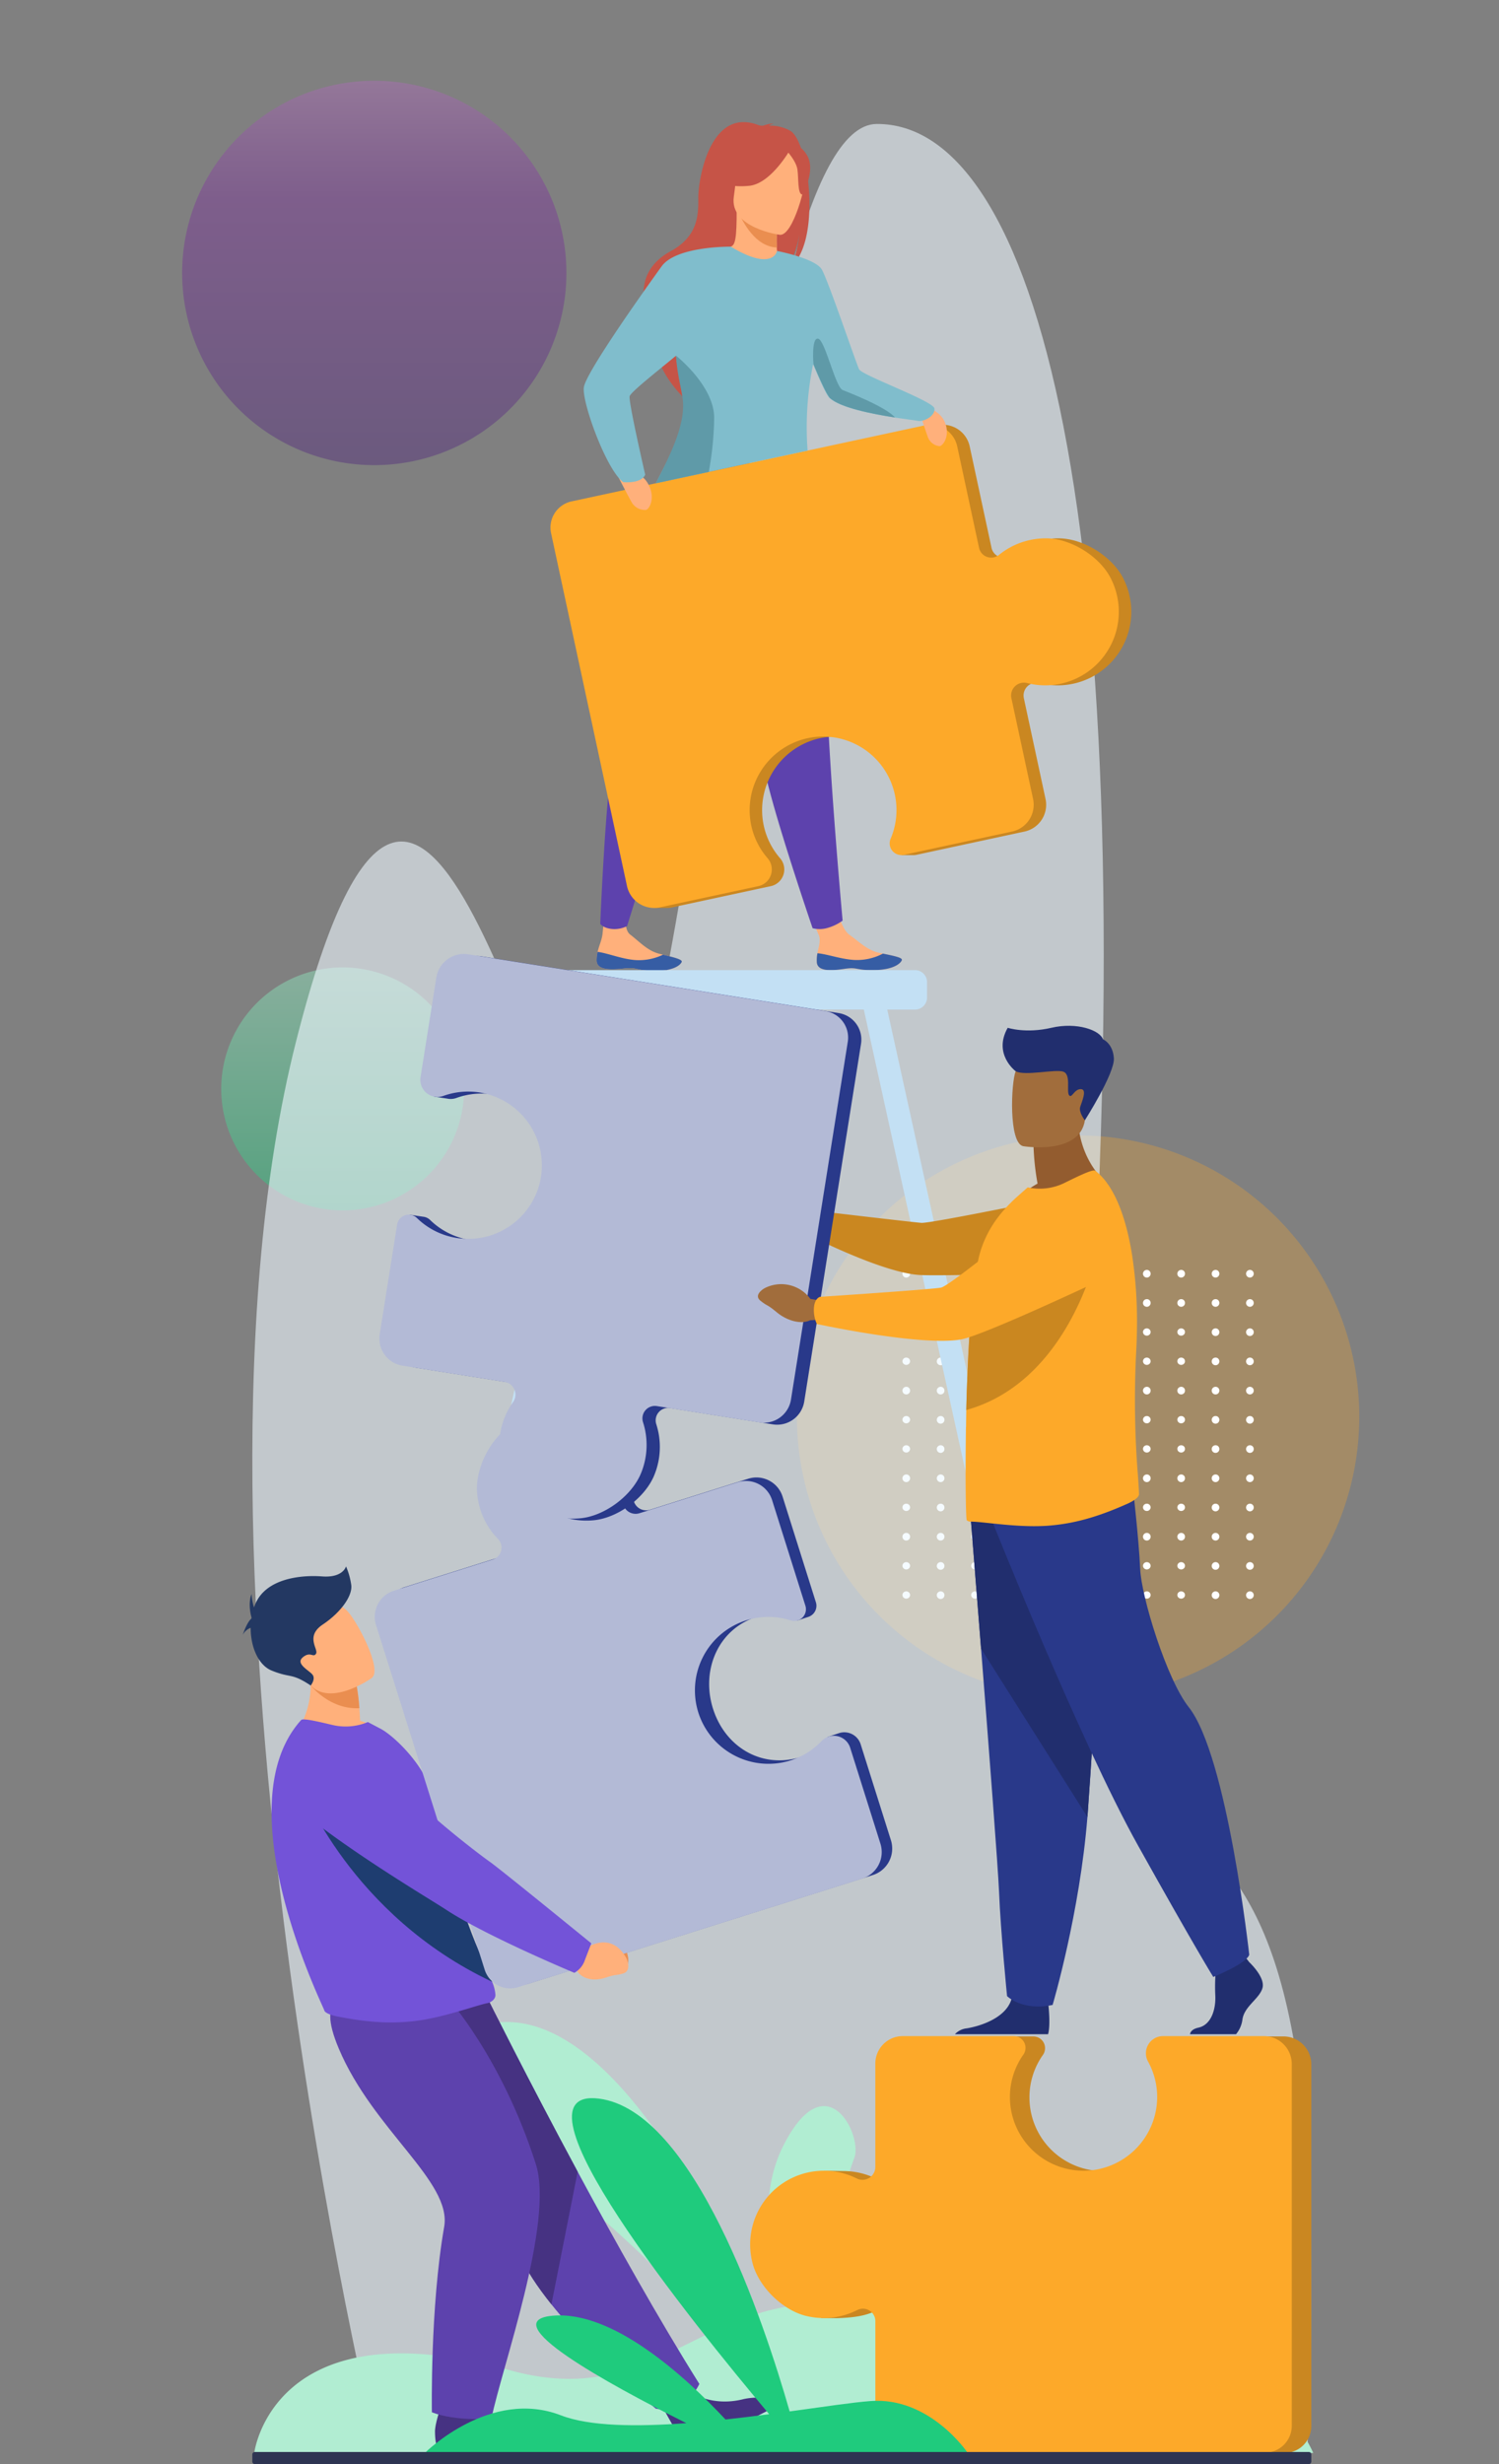 <svg xmlns="http://www.w3.org/2000/svg" xmlns:xlink="http://www.w3.org/1999/xlink" width="478.924" height="787" viewBox="0 0 478.924 787">
  <rect x="0" y="0" width="478.924" height="787" fill="#808080" stroke="none"/>
  <defs>
    <linearGradient id="linear-gradient" x1="0.5" x2="0.5" y2="1" gradientUnits="objectBoundingBox">
      <stop offset="0" stop-color="#ba68c8"/>
      <stop offset="0.19" stop-color="#9139af"/>
      <stop offset="0.31" stop-color="#7b1fa2"/>
      <stop offset="1" stop-color="#45147b"/>
    </linearGradient>
    <linearGradient id="linear-gradient-2" x1="0.5" x2="0.5" y2="1" gradientUnits="objectBoundingBox">
      <stop offset="0" stop-color="#93eac2"/>
      <stop offset="1" stop-color="#20cb7d"/>
    </linearGradient>
  </defs>
  <g id="_6" data-name="6" transform="translate(-1000 -899)">
    <g id="Group_148510" data-name="Group 148510" transform="translate(5.878 220.296)">
      <g id="Group_79815" data-name="Group 79815" transform="translate(994.122 678.704)">
        <g id="Group_79776" data-name="Group 79776" transform="translate(0 0)">
          <g id="Group_79644" data-name="Group 79644" transform="translate(0 0)">
            <path id="Path_145968" data-name="Path 145968" d="M89.838,0A89.838,89.838,0,1,1,0,89.838,89.838,89.838,0,0,1,89.838,0Z" transform="translate(254.603 362.642)" fill="#fda929" opacity="0.28" style="mix-blend-mode: multiply;isolation: isolate"/>
            <path id="Path_145969" data-name="Path 145969" d="M61.387,0A61.387,61.387,0,1,1,0,61.387,61.387,61.387,0,0,1,61.387,0Z" transform="translate(58.193 25.786)" opacity="0.35" fill="url(#linear-gradient)" style="mix-blend-mode: multiply;isolation: isolate"/>
            <rect id="Rectangle_34812" data-name="Rectangle 34812" width="478.924" height="331.038" fill="none"/>
            <path id="Path_145971" data-name="Path 145971" d="M38.8,0A38.8,38.8,0,1,1,0,38.8,38.8,38.8,0,0,1,38.8,0Z" transform="translate(70.68 308.984)" opacity="0.444" fill="url(#linear-gradient-2)" style="mix-blend-mode: multiply;isolation: isolate"/>
            <g id="Group_78276" data-name="Group 78276" transform="translate(288.327 405.595)">
              <g id="Group_53306" data-name="Group 53306" transform="translate(0)">
                <path id="Path_99200" data-name="Path 99200" d="M416.654,51.39a1.221,1.221,0,1,1-1.221-1.166A1.194,1.194,0,0,1,416.654,51.39Z" transform="translate(-414.214 -50.224)" fill="#fff"/>
                <path id="Path_99201" data-name="Path 99201" d="M425.1,51.39a1.221,1.221,0,1,1-1.219-1.166A1.194,1.194,0,0,1,425.1,51.39Z" transform="translate(-411.681 -50.224)" fill="#fff"/>
                <path id="Path_99202" data-name="Path 99202" d="M433.546,51.39a1.221,1.221,0,1,1-1.219-1.166A1.194,1.194,0,0,1,433.546,51.39Z" transform="translate(-409.148 -50.224)" fill="#fff"/>
                <path id="Path_99203" data-name="Path 99203" d="M441.993,51.39a1.221,1.221,0,1,1-1.22-1.166A1.194,1.194,0,0,1,441.993,51.39Z" transform="translate(-406.616 -50.224)" fill="#fff"/>
                <path id="Path_99204" data-name="Path 99204" d="M450.439,51.39a1.221,1.221,0,1,1-1.219-1.166A1.194,1.194,0,0,1,450.439,51.39Z" transform="translate(-404.083 -50.224)" fill="#fff"/>
                <path id="Path_99205" data-name="Path 99205" d="M458.885,51.39a1.221,1.221,0,1,1-1.219-1.166A1.194,1.194,0,0,1,458.885,51.39Z" transform="translate(-401.55 -50.224)" fill="#fff"/>
                <path id="Path_99206" data-name="Path 99206" d="M467.332,51.39a1.221,1.221,0,1,1-1.221-1.166A1.195,1.195,0,0,1,467.332,51.39Z" transform="translate(-399.017 -50.224)" fill="#fff"/>
                <path id="Path_99207" data-name="Path 99207" d="M475.778,51.39a1.221,1.221,0,1,1-1.219-1.166A1.194,1.194,0,0,1,475.778,51.39Z" transform="translate(-396.485 -50.224)" fill="#fff"/>
                <path id="Path_99208" data-name="Path 99208" d="M484.224,51.39A1.221,1.221,0,1,1,483,50.224,1.194,1.194,0,0,1,484.224,51.39Z" transform="translate(-393.952 -50.224)" fill="#fff"/>
                <path id="Path_99209" data-name="Path 99209" d="M492.671,51.39a1.221,1.221,0,1,1-1.22-1.166A1.195,1.195,0,0,1,492.671,51.39Z" transform="translate(-391.419 -50.224)" fill="#fff"/>
                <path id="Path_99210" data-name="Path 99210" d="M501.117,51.39a1.221,1.221,0,1,1-1.221-1.166A1.194,1.194,0,0,1,501.117,51.39Z" transform="translate(-388.887 -50.224)" fill="#fff"/>
              </g>
              <g id="Group_53307" data-name="Group 53307" transform="translate(0 9.333)">
                <path id="Path_99211" data-name="Path 99211" d="M416.654,58.9a1.221,1.221,0,1,1-1.221-1.166A1.194,1.194,0,0,1,416.654,58.9Z" transform="translate(-414.214 -57.732)" fill="#fff"/>
                <path id="Path_99212" data-name="Path 99212" d="M425.1,58.9a1.221,1.221,0,1,1-1.219-1.166A1.194,1.194,0,0,1,425.1,58.9Z" transform="translate(-411.681 -57.732)" fill="#fff"/>
                <path id="Path_99213" data-name="Path 99213" d="M433.546,58.9a1.221,1.221,0,1,1-1.219-1.166A1.194,1.194,0,0,1,433.546,58.9Z" transform="translate(-409.148 -57.732)" fill="#fff"/>
                <path id="Path_99214" data-name="Path 99214" d="M441.993,58.9a1.221,1.221,0,1,1-1.22-1.166A1.194,1.194,0,0,1,441.993,58.9Z" transform="translate(-406.616 -57.732)" fill="#fff"/>
                <path id="Path_99215" data-name="Path 99215" d="M450.439,58.9a1.221,1.221,0,1,1-1.219-1.166A1.194,1.194,0,0,1,450.439,58.9Z" transform="translate(-404.083 -57.732)" fill="#fff"/>
                <path id="Path_99216" data-name="Path 99216" d="M458.885,58.9a1.221,1.221,0,1,1-1.219-1.166A1.194,1.194,0,0,1,458.885,58.9Z" transform="translate(-401.55 -57.732)" fill="#fff"/>
                <path id="Path_99217" data-name="Path 99217" d="M467.332,58.9a1.221,1.221,0,1,1-1.221-1.166A1.195,1.195,0,0,1,467.332,58.9Z" transform="translate(-399.017 -57.732)" fill="#fff"/>
                <path id="Path_99218" data-name="Path 99218" d="M475.778,58.9a1.221,1.221,0,1,1-1.219-1.166A1.194,1.194,0,0,1,475.778,58.9Z" transform="translate(-396.485 -57.732)" fill="#fff"/>
                <path id="Path_99219" data-name="Path 99219" d="M484.224,58.9A1.221,1.221,0,1,1,483,57.732,1.194,1.194,0,0,1,484.224,58.9Z" transform="translate(-393.952 -57.732)" fill="#fff"/>
                <path id="Path_99220" data-name="Path 99220" d="M492.671,58.9a1.221,1.221,0,1,1-1.22-1.166A1.195,1.195,0,0,1,492.671,58.9Z" transform="translate(-391.419 -57.732)" fill="#fff"/>
                <path id="Path_99221" data-name="Path 99221" d="M501.117,58.9a1.221,1.221,0,1,1-1.221-1.166A1.194,1.194,0,0,1,501.117,58.9Z" transform="translate(-388.887 -57.732)" fill="#fff"/>
              </g>
              <g id="Group_53308" data-name="Group 53308" transform="translate(0 18.666)">
                <ellipse id="Ellipse_3955" data-name="Ellipse 3955" cx="1.22" cy="1.167" rx="1.22" ry="1.167" fill="#fff"/>
                <path id="Path_99222" data-name="Path 99222" d="M425.1,66.406a1.221,1.221,0,1,1-1.219-1.166A1.195,1.195,0,0,1,425.1,66.406Z" transform="translate(-411.681 -65.239)" fill="#fff"/>
                <ellipse id="Ellipse_3956" data-name="Ellipse 3956" cx="1.22" cy="1.167" rx="1.22" ry="1.167" transform="translate(21.958)" fill="#fff"/>
                <path id="Path_99223" data-name="Path 99223" d="M441.993,66.406a1.221,1.221,0,1,1-1.22-1.166A1.195,1.195,0,0,1,441.993,66.406Z" transform="translate(-406.615 -65.239)" fill="#fff"/>
                <path id="Path_99224" data-name="Path 99224" d="M450.439,66.406a1.221,1.221,0,1,1-1.219-1.166A1.195,1.195,0,0,1,450.439,66.406Z" transform="translate(-404.083 -65.239)" fill="#fff"/>
                <ellipse id="Ellipse_3957" data-name="Ellipse 3957" cx="1.22" cy="1.167" rx="1.22" ry="1.167" transform="translate(54.895)" fill="#fff"/>
                <path id="Path_99225" data-name="Path 99225" d="M467.332,66.406a1.221,1.221,0,1,1-1.221-1.166A1.2,1.2,0,0,1,467.332,66.406Z" transform="translate(-399.017 -65.239)" fill="#fff"/>
                <ellipse id="Ellipse_3958" data-name="Ellipse 3958" cx="1.22" cy="1.167" rx="1.22" ry="1.167" transform="translate(76.853)" fill="#fff"/>
                <ellipse id="Ellipse_3959" data-name="Ellipse 3959" cx="1.22" cy="1.167" rx="1.22" ry="1.167" transform="translate(87.833)" fill="#fff"/>
                <path id="Path_99226" data-name="Path 99226" d="M492.671,66.406a1.221,1.221,0,1,1-1.22-1.166A1.2,1.2,0,0,1,492.671,66.406Z" transform="translate(-391.419 -65.239)" fill="#fff"/>
                <path id="Path_99227" data-name="Path 99227" d="M501.117,66.406A1.221,1.221,0,1,1,499.9,65.24,1.195,1.195,0,0,1,501.117,66.406Z" transform="translate(-388.886 -65.239)" fill="#fff"/>
              </g>
              <g id="Group_53309" data-name="Group 53309" transform="translate(0 27.998)">
                <ellipse id="Ellipse_3960" data-name="Ellipse 3960" cx="1.22" cy="1.167" rx="1.22" ry="1.167" transform="translate(0 0)" fill="#fff"/>
                <path id="Path_99228" data-name="Path 99228" d="M425.1,73.914a1.221,1.221,0,1,1-1.219-1.167A1.194,1.194,0,0,1,425.1,73.914Z" transform="translate(-411.681 -72.747)" fill="#fff"/>
                <ellipse id="Ellipse_3961" data-name="Ellipse 3961" cx="1.22" cy="1.167" rx="1.22" ry="1.167" transform="translate(21.958 0)" fill="#fff"/>
                <path id="Path_99229" data-name="Path 99229" d="M441.993,73.914a1.221,1.221,0,1,1-1.22-1.167A1.194,1.194,0,0,1,441.993,73.914Z" transform="translate(-406.615 -72.747)" fill="#fff"/>
                <path id="Path_99230" data-name="Path 99230" d="M450.439,73.914a1.221,1.221,0,1,1-1.219-1.167A1.194,1.194,0,0,1,450.439,73.914Z" transform="translate(-404.083 -72.747)" fill="#fff"/>
                <ellipse id="Ellipse_3962" data-name="Ellipse 3962" cx="1.22" cy="1.167" rx="1.22" ry="1.167" transform="translate(54.895 0)" fill="#fff"/>
                <path id="Path_99231" data-name="Path 99231" d="M467.332,73.914a1.221,1.221,0,1,1-1.221-1.167A1.195,1.195,0,0,1,467.332,73.914Z" transform="translate(-399.017 -72.747)" fill="#fff"/>
                <ellipse id="Ellipse_3963" data-name="Ellipse 3963" cx="1.22" cy="1.167" rx="1.22" ry="1.167" transform="translate(76.853 0)" fill="#fff"/>
                <ellipse id="Ellipse_3964" data-name="Ellipse 3964" cx="1.22" cy="1.167" rx="1.22" ry="1.167" transform="translate(87.833 0)" fill="#fff"/>
                <path id="Path_99232" data-name="Path 99232" d="M492.671,73.914a1.221,1.221,0,1,1-1.22-1.167A1.195,1.195,0,0,1,492.671,73.914Z" transform="translate(-391.419 -72.747)" fill="#fff"/>
                <path id="Path_99233" data-name="Path 99233" d="M501.117,73.914a1.221,1.221,0,1,1-1.221-1.167A1.194,1.194,0,0,1,501.117,73.914Z" transform="translate(-388.886 -72.747)" fill="#fff"/>
              </g>
              <g id="Group_53310" data-name="Group 53310" transform="translate(0 37.331)">
                <path id="Path_99234" data-name="Path 99234" d="M416.654,81.422a1.221,1.221,0,1,1-1.221-1.167A1.194,1.194,0,0,1,416.654,81.422Z" transform="translate(-414.214 -80.255)" fill="#fff"/>
                <path id="Path_99235" data-name="Path 99235" d="M425.1,81.422a1.221,1.221,0,1,1-1.219-1.167A1.194,1.194,0,0,1,425.1,81.422Z" transform="translate(-411.681 -80.255)" fill="#fff"/>
                <path id="Path_99236" data-name="Path 99236" d="M433.546,81.422a1.221,1.221,0,1,1-1.219-1.167A1.194,1.194,0,0,1,433.546,81.422Z" transform="translate(-409.148 -80.255)" fill="#fff"/>
                <path id="Path_99237" data-name="Path 99237" d="M441.993,81.422a1.221,1.221,0,1,1-1.22-1.167A1.194,1.194,0,0,1,441.993,81.422Z" transform="translate(-406.616 -80.255)" fill="#fff"/>
                <path id="Path_99238" data-name="Path 99238" d="M450.439,81.422a1.221,1.221,0,1,1-1.219-1.167A1.194,1.194,0,0,1,450.439,81.422Z" transform="translate(-404.083 -80.255)" fill="#fff"/>
                <path id="Path_99239" data-name="Path 99239" d="M458.885,81.422a1.221,1.221,0,1,1-1.219-1.167A1.194,1.194,0,0,1,458.885,81.422Z" transform="translate(-401.55 -80.255)" fill="#fff"/>
                <path id="Path_99240" data-name="Path 99240" d="M467.332,81.422a1.221,1.221,0,1,1-1.221-1.167A1.195,1.195,0,0,1,467.332,81.422Z" transform="translate(-399.017 -80.255)" fill="#fff"/>
                <path id="Path_99241" data-name="Path 99241" d="M475.778,81.422a1.221,1.221,0,1,1-1.219-1.167A1.194,1.194,0,0,1,475.778,81.422Z" transform="translate(-396.485 -80.255)" fill="#fff"/>
                <path id="Path_99242" data-name="Path 99242" d="M484.224,81.422A1.221,1.221,0,1,1,483,80.255,1.194,1.194,0,0,1,484.224,81.422Z" transform="translate(-393.952 -80.255)" fill="#fff"/>
                <path id="Path_99243" data-name="Path 99243" d="M492.671,81.422a1.221,1.221,0,1,1-1.22-1.167A1.195,1.195,0,0,1,492.671,81.422Z" transform="translate(-391.419 -80.255)" fill="#fff"/>
                <path id="Path_99244" data-name="Path 99244" d="M501.117,81.422a1.221,1.221,0,1,1-1.221-1.167A1.194,1.194,0,0,1,501.117,81.422Z" transform="translate(-388.887 -80.255)" fill="#fff"/>
              </g>
              <g id="Group_53311" data-name="Group 53311" transform="translate(0 46.664)">
                <ellipse id="Ellipse_3965" data-name="Ellipse 3965" cx="1.22" cy="1.167" rx="1.22" ry="1.167" transform="translate(0 0)" fill="#fff"/>
                <path id="Path_99245" data-name="Path 99245" d="M425.1,88.93a1.221,1.221,0,1,1-1.219-1.167A1.194,1.194,0,0,1,425.1,88.93Z" transform="translate(-411.681 -87.763)" fill="#fff"/>
                <ellipse id="Ellipse_3966" data-name="Ellipse 3966" cx="1.22" cy="1.167" rx="1.22" ry="1.167" transform="translate(21.958 0)" fill="#fff"/>
                <path id="Path_99246" data-name="Path 99246" d="M441.993,88.93a1.221,1.221,0,1,1-1.22-1.167A1.194,1.194,0,0,1,441.993,88.93Z" transform="translate(-406.615 -87.763)" fill="#fff"/>
                <path id="Path_99247" data-name="Path 99247" d="M450.439,88.93a1.221,1.221,0,1,1-1.219-1.167A1.194,1.194,0,0,1,450.439,88.93Z" transform="translate(-404.083 -87.763)" fill="#fff"/>
                <ellipse id="Ellipse_3967" data-name="Ellipse 3967" cx="1.22" cy="1.167" rx="1.22" ry="1.167" transform="translate(54.895 0)" fill="#fff"/>
                <path id="Path_99248" data-name="Path 99248" d="M467.332,88.93a1.221,1.221,0,1,1-1.221-1.167A1.195,1.195,0,0,1,467.332,88.93Z" transform="translate(-399.017 -87.763)" fill="#fff"/>
                <ellipse id="Ellipse_3968" data-name="Ellipse 3968" cx="1.22" cy="1.167" rx="1.22" ry="1.167" transform="translate(76.853 0)" fill="#fff"/>
                <ellipse id="Ellipse_3969" data-name="Ellipse 3969" cx="1.22" cy="1.167" rx="1.22" ry="1.167" transform="translate(87.833 0)" fill="#fff"/>
                <path id="Path_99249" data-name="Path 99249" d="M492.671,88.93a1.221,1.221,0,1,1-1.22-1.167A1.195,1.195,0,0,1,492.671,88.93Z" transform="translate(-391.419 -87.763)" fill="#fff"/>
                <path id="Path_99250" data-name="Path 99250" d="M501.117,88.93a1.221,1.221,0,1,1-1.221-1.167A1.194,1.194,0,0,1,501.117,88.93Z" transform="translate(-388.886 -87.763)" fill="#fff"/>
              </g>
              <g id="Group_53312" data-name="Group 53312" transform="translate(0 55.997)">
                <ellipse id="Ellipse_3970" data-name="Ellipse 3970" cx="1.22" cy="1.167" rx="1.22" ry="1.167" fill="#fff"/>
                <path id="Path_99251" data-name="Path 99251" d="M425.1,96.437a1.221,1.221,0,1,1-1.219-1.166A1.194,1.194,0,0,1,425.1,96.437Z" transform="translate(-411.681 -95.271)" fill="#fff"/>
                <ellipse id="Ellipse_3971" data-name="Ellipse 3971" cx="1.22" cy="1.167" rx="1.22" ry="1.167" transform="translate(21.958)" fill="#fff"/>
                <path id="Path_99252" data-name="Path 99252" d="M441.993,96.437a1.221,1.221,0,1,1-1.22-1.166A1.194,1.194,0,0,1,441.993,96.437Z" transform="translate(-406.615 -95.271)" fill="#fff"/>
                <path id="Path_99253" data-name="Path 99253" d="M450.439,96.437a1.221,1.221,0,1,1-1.219-1.166A1.194,1.194,0,0,1,450.439,96.437Z" transform="translate(-404.083 -95.271)" fill="#fff"/>
                <ellipse id="Ellipse_3972" data-name="Ellipse 3972" cx="1.22" cy="1.167" rx="1.22" ry="1.167" transform="translate(54.895)" fill="#fff"/>
                <path id="Path_99254" data-name="Path 99254" d="M467.332,96.437a1.221,1.221,0,1,1-1.221-1.166A1.195,1.195,0,0,1,467.332,96.437Z" transform="translate(-399.017 -95.271)" fill="#fff"/>
                <ellipse id="Ellipse_3973" data-name="Ellipse 3973" cx="1.22" cy="1.167" rx="1.22" ry="1.167" transform="translate(76.853)" fill="#fff"/>
                <ellipse id="Ellipse_3974" data-name="Ellipse 3974" cx="1.22" cy="1.167" rx="1.22" ry="1.167" transform="translate(87.833)" fill="#fff"/>
                <path id="Path_99255" data-name="Path 99255" d="M492.671,96.437a1.221,1.221,0,1,1-1.22-1.166A1.195,1.195,0,0,1,492.671,96.437Z" transform="translate(-391.419 -95.271)" fill="#fff"/>
                <path id="Path_99256" data-name="Path 99256" d="M501.117,96.437a1.221,1.221,0,1,1-1.221-1.166A1.194,1.194,0,0,1,501.117,96.437Z" transform="translate(-388.886 -95.271)" fill="#fff"/>
              </g>
              <g id="Group_53313" data-name="Group 53313" transform="translate(0 65.33)">
                <path id="Path_99257" data-name="Path 99257" d="M416.654,103.945a1.221,1.221,0,1,1-1.221-1.166A1.194,1.194,0,0,1,416.654,103.945Z" transform="translate(-414.214 -102.779)" fill="#fff"/>
                <path id="Path_99258" data-name="Path 99258" d="M425.1,103.945a1.221,1.221,0,1,1-1.219-1.166A1.194,1.194,0,0,1,425.1,103.945Z" transform="translate(-411.681 -102.779)" fill="#fff"/>
                <path id="Path_99259" data-name="Path 99259" d="M433.546,103.945a1.221,1.221,0,1,1-1.219-1.166A1.194,1.194,0,0,1,433.546,103.945Z" transform="translate(-409.148 -102.779)" fill="#fff"/>
                <path id="Path_99260" data-name="Path 99260" d="M441.993,103.945a1.221,1.221,0,1,1-1.22-1.166A1.194,1.194,0,0,1,441.993,103.945Z" transform="translate(-406.616 -102.779)" fill="#fff"/>
                <path id="Path_99261" data-name="Path 99261" d="M450.439,103.945a1.221,1.221,0,1,1-1.219-1.166A1.194,1.194,0,0,1,450.439,103.945Z" transform="translate(-404.083 -102.779)" fill="#fff"/>
                <path id="Path_99262" data-name="Path 99262" d="M458.885,103.945a1.221,1.221,0,1,1-1.219-1.166A1.194,1.194,0,0,1,458.885,103.945Z" transform="translate(-401.55 -102.779)" fill="#fff"/>
                <path id="Path_99263" data-name="Path 99263" d="M467.332,103.945a1.221,1.221,0,1,1-1.221-1.166A1.195,1.195,0,0,1,467.332,103.945Z" transform="translate(-399.017 -102.779)" fill="#fff"/>
                <path id="Path_99264" data-name="Path 99264" d="M475.778,103.945a1.221,1.221,0,1,1-1.219-1.166A1.194,1.194,0,0,1,475.778,103.945Z" transform="translate(-396.485 -102.779)" fill="#fff"/>
                <path id="Path_99265" data-name="Path 99265" d="M484.224,103.945A1.221,1.221,0,1,1,483,102.779,1.194,1.194,0,0,1,484.224,103.945Z" transform="translate(-393.952 -102.779)" fill="#fff"/>
                <path id="Path_99266" data-name="Path 99266" d="M492.671,103.945a1.221,1.221,0,1,1-1.22-1.166A1.195,1.195,0,0,1,492.671,103.945Z" transform="translate(-391.419 -102.779)" fill="#fff"/>
                <path id="Path_99267" data-name="Path 99267" d="M501.117,103.945a1.221,1.221,0,1,1-1.221-1.166A1.194,1.194,0,0,1,501.117,103.945Z" transform="translate(-388.887 -102.779)" fill="#fff"/>
              </g>
              <g id="Group_53314" data-name="Group 53314" transform="translate(0 74.663)">
                <ellipse id="Ellipse_3975" data-name="Ellipse 3975" cx="1.22" cy="1.167" rx="1.22" ry="1.167" fill="#fff"/>
                <path id="Path_99268" data-name="Path 99268" d="M425.1,111.453a1.221,1.221,0,1,1-1.219-1.166A1.195,1.195,0,0,1,425.1,111.453Z" transform="translate(-411.681 -110.286)" fill="#fff"/>
                <ellipse id="Ellipse_3976" data-name="Ellipse 3976" cx="1.22" cy="1.167" rx="1.22" ry="1.167" transform="translate(21.958)" fill="#fff"/>
                <path id="Path_99269" data-name="Path 99269" d="M441.993,111.453a1.221,1.221,0,1,1-1.22-1.166A1.195,1.195,0,0,1,441.993,111.453Z" transform="translate(-406.615 -110.286)" fill="#fff"/>
                <path id="Path_99270" data-name="Path 99270" d="M450.439,111.453a1.221,1.221,0,1,1-1.219-1.166A1.195,1.195,0,0,1,450.439,111.453Z" transform="translate(-404.083 -110.286)" fill="#fff"/>
                <ellipse id="Ellipse_3977" data-name="Ellipse 3977" cx="1.22" cy="1.167" rx="1.22" ry="1.167" transform="translate(54.895)" fill="#fff"/>
                <path id="Path_99271" data-name="Path 99271" d="M467.332,111.453a1.221,1.221,0,1,1-1.221-1.166A1.2,1.2,0,0,1,467.332,111.453Z" transform="translate(-399.017 -110.286)" fill="#fff"/>
                <ellipse id="Ellipse_3978" data-name="Ellipse 3978" cx="1.22" cy="1.167" rx="1.22" ry="1.167" transform="translate(76.853)" fill="#fff"/>
                <ellipse id="Ellipse_3979" data-name="Ellipse 3979" cx="1.22" cy="1.167" rx="1.22" ry="1.167" transform="translate(87.833)" fill="#fff"/>
                <path id="Path_99272" data-name="Path 99272" d="M492.671,111.453a1.221,1.221,0,1,1-1.22-1.166A1.2,1.2,0,0,1,492.671,111.453Z" transform="translate(-391.419 -110.286)" fill="#fff"/>
                <path id="Path_99273" data-name="Path 99273" d="M501.117,111.453a1.221,1.221,0,1,1-1.221-1.166A1.195,1.195,0,0,1,501.117,111.453Z" transform="translate(-388.886 -110.286)" fill="#fff"/>
              </g>
              <g id="Group_53315" data-name="Group 53315" transform="translate(0 83.995)">
                <path id="Path_99274" data-name="Path 99274" d="M416.654,118.961a1.221,1.221,0,1,1-1.221-1.167A1.2,1.2,0,0,1,416.654,118.961Z" transform="translate(-414.214 -117.794)" fill="#fff"/>
                <path id="Path_99275" data-name="Path 99275" d="M425.1,118.961a1.221,1.221,0,1,1-1.219-1.167A1.195,1.195,0,0,1,425.1,118.961Z" transform="translate(-411.681 -117.794)" fill="#fff"/>
                <path id="Path_99276" data-name="Path 99276" d="M433.546,118.961a1.221,1.221,0,1,1-1.219-1.167A1.195,1.195,0,0,1,433.546,118.961Z" transform="translate(-409.148 -117.794)" fill="#fff"/>
                <path id="Path_99277" data-name="Path 99277" d="M441.993,118.961a1.221,1.221,0,1,1-1.22-1.167A1.195,1.195,0,0,1,441.993,118.961Z" transform="translate(-406.616 -117.794)" fill="#fff"/>
                <path id="Path_99278" data-name="Path 99278" d="M450.439,118.961a1.221,1.221,0,1,1-1.219-1.167A1.195,1.195,0,0,1,450.439,118.961Z" transform="translate(-404.083 -117.794)" fill="#fff"/>
                <path id="Path_99279" data-name="Path 99279" d="M458.885,118.961a1.221,1.221,0,1,1-1.219-1.167A1.195,1.195,0,0,1,458.885,118.961Z" transform="translate(-401.55 -117.794)" fill="#fff"/>
                <path id="Path_99280" data-name="Path 99280" d="M467.332,118.961a1.221,1.221,0,1,1-1.221-1.167A1.2,1.2,0,0,1,467.332,118.961Z" transform="translate(-399.017 -117.794)" fill="#fff"/>
                <path id="Path_99281" data-name="Path 99281" d="M475.778,118.961a1.221,1.221,0,1,1-1.219-1.167A1.195,1.195,0,0,1,475.778,118.961Z" transform="translate(-396.485 -117.794)" fill="#fff"/>
                <path id="Path_99282" data-name="Path 99282" d="M484.224,118.961A1.221,1.221,0,1,1,483,117.794,1.195,1.195,0,0,1,484.224,118.961Z" transform="translate(-393.952 -117.794)" fill="#fff"/>
                <path id="Path_99283" data-name="Path 99283" d="M492.671,118.961a1.221,1.221,0,1,1-1.22-1.167A1.2,1.2,0,0,1,492.671,118.961Z" transform="translate(-391.419 -117.794)" fill="#fff"/>
                <path id="Path_99284" data-name="Path 99284" d="M501.117,118.961a1.221,1.221,0,1,1-1.221-1.167A1.195,1.195,0,0,1,501.117,118.961Z" transform="translate(-388.887 -117.794)" fill="#fff"/>
              </g>
              <g id="Group_53316" data-name="Group 53316" transform="translate(0 93.329)">
                <ellipse id="Ellipse_3980" data-name="Ellipse 3980" cx="1.22" cy="1.167" rx="1.22" ry="1.167" transform="translate(0 0)" fill="#fff"/>
                <path id="Path_99285" data-name="Path 99285" d="M425.1,126.469a1.221,1.221,0,1,1-1.219-1.167A1.194,1.194,0,0,1,425.1,126.469Z" transform="translate(-411.681 -125.302)" fill="#fff"/>
                <ellipse id="Ellipse_3981" data-name="Ellipse 3981" cx="1.22" cy="1.167" rx="1.22" ry="1.167" transform="translate(21.958 0)" fill="#fff"/>
                <path id="Path_99286" data-name="Path 99286" d="M441.993,126.469a1.221,1.221,0,1,1-1.22-1.167A1.194,1.194,0,0,1,441.993,126.469Z" transform="translate(-406.615 -125.302)" fill="#fff"/>
                <path id="Path_99287" data-name="Path 99287" d="M450.439,126.469a1.221,1.221,0,1,1-1.219-1.167A1.194,1.194,0,0,1,450.439,126.469Z" transform="translate(-404.083 -125.302)" fill="#fff"/>
                <ellipse id="Ellipse_3982" data-name="Ellipse 3982" cx="1.22" cy="1.167" rx="1.22" ry="1.167" transform="translate(54.895 0)" fill="#fff"/>
                <path id="Path_99288" data-name="Path 99288" d="M467.332,126.469a1.221,1.221,0,1,1-1.221-1.167A1.195,1.195,0,0,1,467.332,126.469Z" transform="translate(-399.017 -125.302)" fill="#fff"/>
                <ellipse id="Ellipse_3983" data-name="Ellipse 3983" cx="1.22" cy="1.167" rx="1.22" ry="1.167" transform="translate(76.853 0)" fill="#fff"/>
                <ellipse id="Ellipse_3984" data-name="Ellipse 3984" cx="1.22" cy="1.167" rx="1.22" ry="1.167" transform="translate(87.833 0)" fill="#fff"/>
                <path id="Path_99289" data-name="Path 99289" d="M492.671,126.469a1.221,1.221,0,1,1-1.22-1.167A1.195,1.195,0,0,1,492.671,126.469Z" transform="translate(-391.419 -125.302)" fill="#fff"/>
                <path id="Path_99290" data-name="Path 99290" d="M501.117,126.469A1.221,1.221,0,1,1,499.9,125.3,1.194,1.194,0,0,1,501.117,126.469Z" transform="translate(-388.886 -125.302)" fill="#fff"/>
              </g>
              <g id="Group_53317" data-name="Group 53317" transform="translate(0 102.663)">
                <ellipse id="Ellipse_3985" data-name="Ellipse 3985" cx="1.22" cy="1.167" rx="1.22" ry="1.167" transform="translate(0 0)" fill="#fff"/>
                <path id="Path_99291" data-name="Path 99291" d="M425.1,133.977a1.221,1.221,0,1,1-1.219-1.167A1.194,1.194,0,0,1,425.1,133.977Z" transform="translate(-411.681 -132.81)" fill="#fff"/>
                <ellipse id="Ellipse_3986" data-name="Ellipse 3986" cx="1.22" cy="1.167" rx="1.22" ry="1.167" transform="translate(21.958 0)" fill="#fff"/>
                <path id="Path_99292" data-name="Path 99292" d="M441.993,133.977a1.221,1.221,0,1,1-1.22-1.167A1.194,1.194,0,0,1,441.993,133.977Z" transform="translate(-406.615 -132.81)" fill="#fff"/>
                <path id="Path_99293" data-name="Path 99293" d="M450.439,133.977a1.221,1.221,0,1,1-1.219-1.167A1.194,1.194,0,0,1,450.439,133.977Z" transform="translate(-404.083 -132.81)" fill="#fff"/>
                <ellipse id="Ellipse_3987" data-name="Ellipse 3987" cx="1.22" cy="1.167" rx="1.22" ry="1.167" transform="translate(54.895 0)" fill="#fff"/>
                <path id="Path_99294" data-name="Path 99294" d="M467.332,133.977a1.221,1.221,0,1,1-1.221-1.167A1.195,1.195,0,0,1,467.332,133.977Z" transform="translate(-399.017 -132.81)" fill="#fff"/>
                <ellipse id="Ellipse_3988" data-name="Ellipse 3988" cx="1.22" cy="1.167" rx="1.22" ry="1.167" transform="translate(76.853 0)" fill="#fff"/>
                <ellipse id="Ellipse_3989" data-name="Ellipse 3989" cx="1.22" cy="1.167" rx="1.22" ry="1.167" transform="translate(87.833 0)" fill="#fff"/>
                <path id="Path_99295" data-name="Path 99295" d="M492.671,133.977a1.221,1.221,0,1,1-1.22-1.167A1.195,1.195,0,0,1,492.671,133.977Z" transform="translate(-391.419 -132.81)" fill="#fff"/>
                <path id="Path_99296" data-name="Path 99296" d="M501.117,133.977a1.221,1.221,0,1,1-1.221-1.167A1.194,1.194,0,0,1,501.117,133.977Z" transform="translate(-388.886 -132.81)" fill="#fff"/>
              </g>
            </g>
          </g>
        </g>
      </g>
    </g>
    <g id="Group_148505" data-name="Group 148505" transform="translate(3206.652 801.627)">
      <path id="Path_259107" data-name="Path 259107" d="M-2086.182,880.13s-68.486-281.574-25.956-449.928,76.145,50.2,99.392,34.1c29.426-20.382,42.151-327.046,86.14-327.337,50.051-.33,86.787,121.211,67.219,410.666-14.432,213.492,84.774,38.663,70.2,336.649Z" transform="translate(0.022 0.004)" fill="#eef8ff" opacity="0.6"/>
      <g id="Group_148497" data-name="Group 148497" transform="translate(-2047.884 136.373)">
        <g id="Group_148496" data-name="Group 148496" transform="translate(17.104)">
          <path id="Path_259108" data-name="Path 259108" d="M-1946.966,403.007c.3,2.814,4.284,2.712,8.785,2.039s3.337.509,9.667.386,8.44-2.285,8.716-3.2c.246-.812-2.823-1.386-6.11-2.071-.413-.085-.828-.175-1.243-.265-3.707-.812-6.232-3.482-9.456-5.779-3.055-2.177-5.114-12.15-5.114-12.15l-9-.053s2.827,9.02,4.3,12.156c.866,1.845-.056,4.214-.347,5.991A11.06,11.06,0,0,0-1946.966,403.007Z" transform="translate(2032.066 -134.603)" fill="#ffb07b"/>
          <path id="Path_259109" data-name="Path 259109" d="M-1938.208,404.916c4.5-.675,3.337.509,9.667.386s8.44-2.285,8.716-3.2c.246-.812-2.823-1.386-6.11-2.071l-.036.061a17.743,17.743,0,0,1-9.228,1.971c-4.26-.284-8.653-1.914-11.593-2.133a11.06,11.06,0,0,0-.2,2.946C-1946.691,405.691-1942.709,405.59-1938.208,404.916Z" transform="translate(2032.092 -134.473)" fill="#365da4"/>
          <path id="Path_259110" data-name="Path 259110" d="M-2016.833,402.581c.194,2.824,4.179,2.873,8.7,2.368s3.317.635,9.646.75,8.521-1.966,8.831-2.869c.277-.8-2.769-1.492-6.027-2.3-.41-.1-.821-.206-1.232-.311-3.673-.952-6.1-3.715-9.232-6.132-2.97-2.29-.527-11.788-.527-11.788l-6.827-3.225s-.94,9.79-1.446,14.742c-.208,2.028-1.217,4.064-1.574,5.829A11.089,11.089,0,0,0-2016.833,402.581Z" transform="translate(2031.589 -134.623)" fill="#ffb07b"/>
          <path id="Path_259111" data-name="Path 259111" d="M-2008.131,404.8c4.523-.5,3.317.635,9.646.75s8.521-1.966,8.831-2.869c.277-.8-2.769-1.492-6.027-2.3l-.039.059a17.733,17.733,0,0,1-9.3,1.622c-4.246-.444-8.574-2.237-11.5-2.567a11.089,11.089,0,0,0-.313,2.936C-2016.638,405.258-2012.654,405.307-2008.131,404.8Z" transform="translate(2031.589 -134.476)" fill="#365da4"/>
          <path id="Path_259112" data-name="Path 259112" d="M-2001.5,262.483s-1.892,9.158-3.786,55.595a149.782,149.782,0,0,0-6.06,19.112c-2.548,10.513-4.346,54.382-4.346,54.382s1.015,1.464,4.1,1.649a8.913,8.913,0,0,0,4.479-.953s17.714-57.457,26.335-79.764,13.675-54.159,13.675-54.159Z" transform="translate(2031.597 -135.494)" fill="#5d42ad"/>
          <path id="Path_259113" data-name="Path 259113" d="M-1980.455,266.459s1.4,9.245,15.7,53.466a149.863,149.863,0,0,0,.932,20.028C-1962.576,350.7-1948.1,393-1948.1,393a8.9,8.9,0,0,0,4.806-.093,15.2,15.2,0,0,0,4.783-2.321s-5.549-60.469-5.184-84.382-5.923-55.543-5.923-55.543Z" transform="translate(2031.851 -135.549)" fill="#5d42ad"/>
          <path id="Path_259114" data-name="Path 259114" d="M-1954.973,139.21a12.964,12.964,0,0,0-6.939-1.691,3.286,3.286,0,0,1,1.512-.627c-1.191-.238-3.926.818-3.926.818-16.358-7.261-20.208,17.168-20.143,22.891s-.223,12.293-8.805,16.994c-16.887,9.25-3.942,27.519-3.942,27.519-3.04,8.722,8.213,19.408,8.213,19.408-.19-4.631,21.072-34.141,32.536-40.874,2.9-3.844,4.212-10.822,4.312-11.372-.745,5.549-1.854,8.627-2.794,10.344C-1945.118,174.438-1949.032,142.99-1954.973,139.21Z" transform="translate(2031.696 -136.373)" fill="#c65447"/>
          <path id="Path_259115" data-name="Path 259115" d="M-1958.734,180.289c.057.026-5.363,2.84-9.443,1.725-3.836-1.045-6.342-6.02-6.29-6.032,1.625-.322,2.094-2.554,2.059-12.146l.735.144,11.9,2.359.444.087s-.283,3.885-.292,7.546c0,.776.009,1.538.038,2.253C-1959.5,178.35-1959.262,180.041-1958.734,180.289Z" transform="translate(2031.895 -136.175)" fill="#ffb07b"/>
          <path id="Path_259116" data-name="Path 259116" d="M-1959.634,173.966c0,.776.009,1.538.038,2.253-6.925-.28-10.917-8.2-12.423-11.672l12.233,1.786.444.087S-1959.625,170.305-1959.634,173.966Z" transform="translate(2031.912 -136.17)" fill="#ea8e50"/>
          <path id="Path_259117" data-name="Path 259117" d="M-1972.927,162.826s-3.621-5.721-4.49-10.613c-.62-3.493,1.158-16.44,14.168-14.575a17.682,17.682,0,0,1,7.33,2.771c2.825,1.908,6.9,6.027,2.344,17.325l-1.184,3.816Z" transform="translate(2031.873 -136.365)" fill="#c65447"/>
          <path id="Path_259118" data-name="Path 259118" d="M-1958.6,172.322s-16.209-2.143-14.719-12.217.4-17.135,10.812-16.193,11.851,5.083,12.171,8.566S-1954.349,172.619-1958.6,172.322Z" transform="translate(2031.902 -136.32)" fill="#ffb07b"/>
          <path id="Path_259119" data-name="Path 259119" d="M-1955.076,144.776s-6.188,11.157-13.243,11.892-9.731-1.525-9.731-1.525a19.461,19.461,0,0,0,7.987-10.43S-1957.578,138.654-1955.076,144.776Z" transform="translate(2031.869 -136.332)" fill="#c65447"/>
          <path id="Path_259120" data-name="Path 259120" d="M-1956.472,145.557s2.913,3.13,3.337,5.816,0,8.019,1.565,8.069c0,0,4.532-7.535,1.46-12.636C-1953.366,141.394-1956.472,145.557-1956.472,145.557Z" transform="translate(2032.024 -136.318)" fill="#c65447"/>
          <path id="Path_259121" data-name="Path 259121" d="M-1848.314,281.79c-3.4-7.2-12.854-13.163-20.82-13.166a23.653,23.653,0,0,0-15.085,5.277,3.971,3.971,0,0,1-6.381-2.258l-6.972-32.392a8.75,8.75,0,0,0-10.393-6.712l-112.814,24.28a8.548,8.548,0,0,0-6.557,10.155l24.254,112.69a8.865,8.865,0,0,0,5.988,6.589l-1.481.42h4.379l.035-.006a8.971,8.971,0,0,0,1.621-.194l2.457-.529h0l28.953-6.232a5.464,5.464,0,0,0,2.982-8.924,23.367,23.367,0,0,1-5.343-11.024,23.525,23.525,0,0,1,16.88-27.009,23.462,23.462,0,0,1,29.105,17.7,23.349,23.349,0,0,1-1.344,14.114,3.733,3.733,0,0,0,1.1,4.4l-1.689.824,3.913,0h0a3.836,3.836,0,0,0,.9-.085l34.572-7.44a8.752,8.752,0,0,0,6.714-10.4l-6.929-32.192a4.1,4.1,0,0,1,5.028-4.832,23.348,23.348,0,0,0,10.754.2A23.5,23.5,0,0,0-1848.314,281.79Z" transform="translate(2031.512 -135.681)" fill="#ca8721"/>
          <path id="Path_259122" data-name="Path 259122" d="M-1873.089,268.624a23.653,23.653,0,0,0-15.085,5.277,3.971,3.971,0,0,1-6.381-2.258l-6.972-32.392a8.749,8.749,0,0,0-10.393-6.712l-112.813,24.28a8.548,8.548,0,0,0-6.558,10.155l24.253,112.69a8.876,8.876,0,0,0,10.543,6.809l31.41-6.76a5.464,5.464,0,0,0,2.982-8.924,23.376,23.376,0,0,1-5.343-11.024,23.526,23.526,0,0,1,16.88-27.009,23.461,23.461,0,0,1,29.105,17.7,23.354,23.354,0,0,1-1.343,14.114,3.743,3.743,0,0,0,4.227,5.134l34.571-7.44a8.753,8.753,0,0,0,6.715-10.4l-6.93-32.192a4.1,4.1,0,0,1,5.028-4.832,23.353,23.353,0,0,0,10.755.2,23.5,23.5,0,0,0,16.167-33.253C-1855.669,274.587-1865.123,268.627-1873.089,268.624Z" transform="translate(2031.484 -135.681)" fill="#fda929"/>
          <path id="Path_259123" data-name="Path 259123" d="M-1915.2,225.83s7.036,1.153,8.88,5.729-.731,7.675-1.722,7.664a4.421,4.421,0,0,1-3.779-3.116C-1912.713,233.735-1915.2,225.83-1915.2,225.83Z" transform="translate(2032.322 -135.728)" fill="#ffb07b"/>
          <path id="Path_259124" data-name="Path 259124" d="M-2011.382,246.1s7.9-.01,10.74,4.658.587,8.521-.5,8.688a4.9,4.9,0,0,1-4.692-2.723C-2007.233,254.293-2011.382,246.1-2011.382,246.1Z" transform="translate(2031.628 -135.582)" fill="#ffb07b"/>
          <path id="Path_259125" data-name="Path 259125" d="M-1914.245,231.5c-.7-.149-3.762-.51-7.657-1.122-7.171-1.126-17.17-3.106-20.525-6.2-.907-.841-3.025-5.463-5.223-10.763A100.482,100.482,0,0,0-1949.41,241l-48.473,10.433c4.157-8.4,10.59-18.822,9.383-27.252-.446-3.126-2.159-7.415-2.8-12.235-.053-.414-.1-.828-.136-1.249-6.8,5.6-14.652,11.77-14.839,13.005-.313,2.07,4.98,24.986,4.98,24.986-1.314,3.025-7.022,2.389-7.022,2.389-5.35-3.82-13.218-25.466-12.586-30.262s20.134-32.124,24.855-38.656c4.663-6.454,21.688-6.292,22.1-6.29h.009c13.539,8.129,14.76,1.374,14.76,1.374s12.214,2.323,14.314,5.929,11.306,30.973,11.957,31.937c1.364,2.015,23.617,10.078,24.016,12.413S-1912.251,231.924-1914.245,231.5Z" transform="translate(2031.56 -136.088)" fill="#80bdcc"/>
          <path id="Path_259126" data-name="Path 259126" d="M-1981.146,247.56l-16.9,3.622c4.208-8.379,9.741-18.815,8.531-27.194-.452-3.128-1.467-6.831-1.956-11.671-.047-.466-.128-1.871-.128-1.871s11.969,9.419,12.179,19.613A101.779,101.779,0,0,1-1981.146,247.56Z" transform="translate(2031.725 -135.839)" fill="#5f9aa8"/>
          <path id="Path_259127" data-name="Path 259127" d="M-1921.977,230.231c-7.259-1.127-17.381-3.108-20.776-6.2-.921-.841-3.064-5.469-5.291-10.775,0,0-.78-8.53,1.449-8.211s5.51,15.447,7.851,16.4C-1936.647,222.3-1925.063,226.747-1921.977,230.231Z" transform="translate(2032.084 -135.878)" fill="#5f9aa8"/>
        </g>
        <path id="Path_259128" data-name="Path 259128" d="M-1891.491,564.381l-32.267-146.5h8.881a3.84,3.84,0,0,0,3.828-3.827V409.1a3.84,3.84,0,0,0-3.828-3.827h-112.67a3.839,3.839,0,0,0-3.828,3.827v4.949a3.839,3.839,0,0,0,3.828,3.827h11.435l-32.268,146.5a3.677,3.677,0,0,0,2.781,4.371,3.667,3.667,0,0,0,4.36-2.789l32.616-148.085h77.375l32.616,148.085a3.666,3.666,0,0,0,4.359,2.789h0A3.677,3.677,0,0,0-1891.491,564.381Z" transform="translate(2048.465 -134.434)" fill="#c3e0f4"/>
      </g>
      <path id="Path_259129" data-name="Path 259129" d="M-1822.11,850.057c-26.507-4.379-46.52,5.152-65.764,2.413-15.345-2.186-23.343-18.123-43.966-22.636,4.905-2.97,10.621-6.684,13.352-9.384,5.307-5.248,12.931-15.741,0-16.153-9.3-.3-16.548,15.609-19.881,24.557a61.742,61.742,0,0,0-9.959-.011c4.256-14.081,12.556-41.338,14.586-46.574,2.764-7.125-8.841-30.88-22.519-4.22-9.594,18.7-3.079,40.309,1.667,51.547a74.708,74.708,0,0,0-10.661,2.6c-11.3-26.468-47.261-101.935-86.239-92.557-42.494,10.223,48.545,60.957,71.506,98.572-18.756,8.924-35.238,19.764-63.727,11.848-75.711-21.039-81.716,26.3-81.716,26.3l338.341.118A46.136,46.136,0,0,0-1822.11,850.057Z" transform="translate(0.026 4.344)" fill="#b1edd2"/>
      <g id="Group_148500" data-name="Group 148500" transform="translate(-2129.101 547.876)">
        <g id="Group_148498" data-name="Group 148498" transform="translate(17.905 106.162)">
          <path id="Path_259130" data-name="Path 259130" d="M-2020.12,708.919l3.077,2.5s8.417-3.019,10.317,6.983c0,0,.506,4.263-2.195,4.271s-1.586-.465-5.41-.354-6.992-1.9-7.553-5.007l-1.829-2.629Z" transform="translate(2111.956 -649.91)" fill="#ea8e50"/>
          <path id="Path_259131" data-name="Path 259131" d="M-2019.836,714.7c2.453-2.563,2.256-4.458,2.256-4.458s-28.424-23.272-31.307-25.168c-1.965-1.291-22.9-19.85-32.684-31.164-4.854-5.612-10.867-3.435-17.745-1.461l-5.666,1.626c-6.84,1.962-8.619,11.53-3.006,16.178,15.807,13.093,42.1,27.819,47.021,30.914,12.215,7.683,36.121,16.812,36.121,16.812A15.155,15.155,0,0,0-2019.836,714.7Z" transform="translate(2111.325 -650.332)" fill="#1e3d70"/>
        </g>
        <path id="Path_259132" data-name="Path 259132" d="M-1987.4,855.963s6.9,5.169,17.468,2.437c0,0,8.523-1.942,10.392,2.309,0,0-13.071,6.64-16.378,8.456a39.634,39.634,0,0,0-6.934,5.2,3.427,3.427,0,0,1-4.963-.383c-.575-.707-1.233-1.549-1.954-2.526-2.015-2.731-6.712-11.553-6.712-11.553Z" transform="translate(2130.057 -542.688)" fill="#463282"/>
        <path id="Path_259133" data-name="Path 259133" d="M-1983.5,854.475s-4.2,9.685-13.9,7.906c0,0-19.786-16.34-33.358-33.314-4.407-5.513-8.16-11.092-10.365-16.2-9-20.836-33.291-51.915-48.735-67.666l38.64-13.978s12.377,24.9,28.844,55.479C-2010.506,808.736-1996.518,833.723-1983.5,854.475Z" transform="translate(2129.384 -543.587)" fill="#5d42ad"/>
        <path id="Path_259134" data-name="Path 259134" d="M-2022.374,786.7l-8.384,42.364c-4.407-5.513-8.16-11.092-10.365-16.2-9-20.836-33.291-51.915-48.735-67.666l38.64-13.978S-2038.842,756.12-2022.374,786.7Z" transform="translate(2129.384 -543.587)" fill="#463282"/>
        <path id="Path_259135" data-name="Path 259135" d="M-2054.216,861.448s-.421,7.728,8.948,8.76c0,0,5.354.028,5.37,4.947l-27.231.086a21.158,21.158,0,0,1-.982-6.234c-.147-3.263,3.163-11.8,3.163-11.8Z" transform="translate(2129.541 -542.679)" fill="#463282"/>
        <path id="Path_259136" data-name="Path 259136" d="M-2063.809,731.235s17.213,18.914,28.14,52.992c5.946,18.541-10.9,65.155-14.179,81.352,0,0-11.3.959-19.023-2.029,0,0-.587-33.451,3.93-59.235,2.529-14.429-22.665-30.861-33.673-56.934-7.489-17.738,1.622-17.437,12.819-17.862Z" transform="translate(2129.301 -543.6)" fill="#5d42ad"/>
        <path id="Path_259137" data-name="Path 259137" d="M-2083.6,647.606c-9.578,5.408-29.184.421-29.184.421s7.962-9.1,4.344-23.764l7.52,3.819,8.077,4.1a66.85,66.85,0,0,1,.885,7.24c.093,1.2.176,2.535.233,4A25.136,25.136,0,0,1-2083.6,647.606Z" transform="translate(2129.219 -544.359)" fill="#ffb07b"/>
        <path id="Path_259138" data-name="Path 259138" d="M-2048.428,730.883c0,1.683-1.939,2.489-2.351,2.57-3.863.706-14.649,4.9-24.365,5.864-8.18.857-15.777.043-24.122-1.633-1.1-.222-3.7-.921-3.884-1.979-.23-1.157-32.188-65.149-7.345-92.638.583-.645,5.487.517,9.973,1.581a18.413,18.413,0,0,0,11.333-.927l4.206,2.213c5.164,2.879,14.937,13.1,16.081,21.126.58,4.08,2.914,7.1,3.589,10.692q.376,1.991.768,3.888.764,3.718,1.573,7.082c1.461,6.068,3,11.292,4.518,15.805,1.612,4.791,3.193,8.778,4.6,12.111,1.831,4.324,3.379,7.555,4.346,10.029A12.366,12.366,0,0,1-2048.428,730.883Z" transform="translate(2129.167 -544.224)" fill="#7353d8"/>
        <path id="Path_259139" data-name="Path 259139" d="M-2049.572,726.511c-45.112-21.254-60.736-62.066-60.736-62.066s36.653,13.52,45.693,17.04q.764,3.718,1.573,7.082c1.461,6.068,3,11.292,4.518,15.805,1.612,4.791,3.193,8.778,4.6,12.111C-2052.087,720.806-2050.539,724.038-2049.572,726.511Z" transform="translate(2129.236 -544.069)" fill="#1e3d70"/>
        <path id="Path_259140" data-name="Path 259140" d="M-1922.335,682.17-1932,651.529a5.478,5.478,0,0,0-6.707-3.627h0l-.007,0c-.143.04-.284.089-.425.142l-3.388,1.131s-5.3,5.463-9.112,6.565c-11.7,3.386-22.812-2.851-27.083-14.262-4.749-12.692.761-26.63,13.519-30.652,4.365-1.377,12.957,1.188,12.957,1.188l3.448-1.146a3.741,3.741,0,0,0,2.491-4.712l-10.636-33.725a8.751,8.751,0,0,0-10.979-5.715l-31.4,9.9a4.1,4.1,0,0,1-5.28-4.554,23.357,23.357,0,0,0-.8-10.727,23.5,23.5,0,0,0-34.618-12.992c-6.854,4.058-11.905,14.026-11.164,21.957a23.658,23.658,0,0,0,6.661,14.528,3.971,3.971,0,0,1-1.653,6.564l-31.6,9.965a8.747,8.747,0,0,0-5.712,10.974l34.708,110.054a8.546,8.546,0,0,0,10.722,5.581L-1928.13,693.3A8.874,8.874,0,0,0-1922.335,682.17Z" transform="translate(2129.427 -544.931)" fill="#29398a"/>
        <path id="Path_259141" data-name="Path 259141" d="M-2054.51,571.414a23.645,23.645,0,0,0,6.661,14.528,3.971,3.971,0,0,1-1.653,6.563l-31.6,9.965a8.749,8.749,0,0,0-5.713,10.975l34.707,110.054a8.547,8.547,0,0,0,10.722,5.581l109.934-34.67a8.873,8.873,0,0,0,5.794-11.132l-9.663-30.641a5.465,5.465,0,0,0-9.164-2.136,23.372,23.372,0,0,1-10.477,6.349,23.526,23.526,0,0,1-28.468-14.284,23.463,23.463,0,0,1,14.9-30.631,23.36,23.36,0,0,1,14.177.019,3.744,3.744,0,0,0,4.718-4.689l-10.636-33.725a8.751,8.751,0,0,0-10.979-5.714l-31.4,9.9a4.1,4.1,0,0,1-5.281-4.554,23.346,23.346,0,0,0-.8-10.728,23.5,23.5,0,0,0-34.617-12.992C-2050.2,553.515-2055.251,563.483-2054.51,571.414Z" transform="translate(2129.403 -544.923)" fill="#b3bad6"/>
        <g id="Group_148499" data-name="Group 148499" transform="translate(12.876 108.179)">
          <path id="Path_259142" data-name="Path 259142" d="M-2023.787,713.84l3.9,1.429s7.807-5.52,12.667,3.458c0,0,1.759,3.922-1.024,4.773s-1.772.05-5.683,1.353-7.766.365-9.243-2.429l-2.649-1.944Z" transform="translate(2116.97 -651.893)" fill="#ffb07b"/>
          <path id="Path_259143" data-name="Path 259143" d="M-2019.926,719.794c1.441-3.76,2.1-5.463,2.1-5.463s-29.456-24.011-32.457-26.07c-2.046-1.4-22.406-16.623-32.333-28.485a20.777,20.777,0,0,0-20.2-7l-6.183,1.3a9.2,9.2,0,0,0-4.1,15.981c16.313,13.985,43.826,30.205,48.955,33.578,12.735,8.375,40.9,20.111,40.9,20.111A7.251,7.251,0,0,0-2019.926,719.794Z" transform="translate(2116.317 -652.335)" fill="#7353d8"/>
        </g>
        <path id="Path_259144" data-name="Path 259144" d="M-2091.994,639.4c-9.417.529-15.542-7.248-15.542-7.248a74.963,74.963,0,0,0,6.58-4.094l8.077,4.1A66.85,66.85,0,0,1-2091.994,639.4Z" transform="translate(2129.256 -544.331)" fill="#ea8e50"/>
        <path id="Path_259145" data-name="Path 259145" d="M-2087.918,629.887s-14.27,10.241-20.511,1.256-12.285-13.714-3.437-20.633,13.017-4.733,15.83-2.24S-2084.366,626.992-2087.918,629.887Z" transform="translate(2129.193 -544.491)" fill="#ffb07b"/>
        <path id="Path_259146" data-name="Path 259146" d="M-2094.437,600.239a22.988,22.988,0,0,0-1.663-5.885s-.9,3.711-7.674,3.2-17.524.667-21.106,8.392a16.306,16.306,0,0,0-.612,1.516,17.882,17.882,0,0,1-.8-4.28c-1.288,3.326,0,7.487,0,7.487h0c-.019.121-.035.243-.052.364-1.5,1.265-2.753,5.2-2.753,5.2a4.709,4.709,0,0,1,2.534-2.253c-.03,6.012,2.407,11.888,6.686,13.638,6.258,2.558,6.208.606,12.5,4.78,0,0,1.688-2.094.537-3.5s-5.5-3.454-3.07-5.5,3.325.256,4.221-1.151-3.582-5.5,2.175-9.338S-2093.925,603.692-2094.437,600.239Z" transform="translate(2129.101 -544.574)" fill="#233862"/>
      </g>
      <g id="man" transform="translate(-2085.447 402.063)">
        <g id="Group_148501" data-name="Group 148501" transform="translate(183.899 168.901)">
          <path id="Path_259147" data-name="Path 259147" d="M-1805.473,728.169c-1.022,3.448-5.746,5.746-6.386,9.96a9.152,9.152,0,0,1-2.052,4.753h-14.706c.147-.81.792-1.682,2.7-2.1,4.084-.893,5.625-5.845,5.371-10.442a60.07,60.07,0,0,1,.038-6.025c.129-2.633.345-4.7.345-4.7l8.681-2.042.912,1.172.876,1.126S-1804.454,724.721-1805.473,728.169Z" transform="translate(1903.714 -566.773)" fill="#212e6e"/>
          <path id="Path_259148" data-name="Path 259148" d="M-1873.423,742.8h-29.754a5.967,5.967,0,0,1,3.75-1.867c4.58-.743,12.509-3.4,14.278-9.254.057-.187.11-.38.152-.576,1.4-6.256,11.62,1.916,11.62,1.916s.031.251.078.677C-1873.12,735.456-1872.723,740.235-1873.423,742.8Z" transform="translate(1903.177 -566.693)" fill="#212e6e"/>
          <path id="Path_259149" data-name="Path 259149" d="M-1898.246,578.14s1.551,19.357,3.374,42.623c2.479,31.607,5.459,70.43,5.754,77.785.51,12.771,2.555,33.2,2.555,33.2s4.849,4.854,14.555,2.808c0,0,8.65-29.163,11.12-60.018q.057-.76.116-1.525c2.3-31.411,5.872-97.554,5.872-97.554Z" transform="translate(1903.212 -567.798)" fill="#29398a"/>
          <path id="Path_259150" data-name="Path 259150" d="M-1898.246,578.14s1.551,19.357,3.374,42.623l33.985,53.775q.057-.76.116-1.525c2.3-31.411,5.872-97.554,5.872-97.554Z" transform="translate(1903.212 -567.798)" fill="#212e6e"/>
          <path id="Path_259151" data-name="Path 259151" d="M-1891.212,580.494s27.963,70.1,46.35,103.043,24.133,42.138,24.133,42.138,10.534-4.214,11.492-7.087c0,0-7.031-63.6-19.345-79.1-6.958-8.761-15.131-35.051-15.514-44.244s-2.49-27.389-2.49-27.389Z" transform="translate(1903.263 -567.853)" fill="#29398a"/>
        </g>
        <path id="Path_259152" data-name="Path 259152" d="M-1876.92,473.138a81.98,81.98,0,0,1-1.281-11.693l14.188-11.434c-.527,15.723,9.547,23.283,9.547,23.283s-18.906,9.307-29.834,5.86A26.155,26.155,0,0,1-1876.92,473.138Z" transform="translate(2087.212 -399.802)" fill="#935c2f"/>
        <path id="Path_259153" data-name="Path 259153" d="M-1881.538,461.32s18.049,3,19.743-8.27,5.165-18.472-6.288-20.863-14.343,1.572-15.823,5.2S-1886.19,460.249-1881.538,461.32Z" transform="translate(2087.207 -399.936)" fill="#a16d3c"/>
        <g id="Group_148502" data-name="Group 148502" transform="translate(123.641 77.708)">
          <path id="Path_259154" data-name="Path 259154" d="M-1944.37,484.216l-3.841-2.379a9.714,9.714,0,0,0-12.975-2.678s-3.242,2.066-1.067,3.8,1.591.752,4.6,3.259,6.914,3.4,9.428,2.02l3.226-.305Z" transform="translate(1963.004 -477.31)" fill="#ca8720"/>
          <path id="Path_259155" data-name="Path 259155" d="M-1949.029,484.961c.989-3.1,1.46-3.37,1.46-3.37s31.077,3.672,34.005,3.889,43.616-8.166,43.616-8.166l19.211,23.329s-56.641,2.135-64.054,1.441c-12.251-1.148-34.464-12.553-34.464-12.553A9.052,9.052,0,0,1-1949.029,484.961Z" transform="translate(1963.101 -477.313)" fill="#ca8720"/>
        </g>
        <path id="Path_259156" data-name="Path 259156" d="M-1844.391,572.15c.054,1.2-2.427,2.525-3.5,3.01-8.112,3.637-15.668,6.163-24.2,6.984-10.125,1.038-22.091-1.238-26.193-1.184a1.763,1.763,0,0,1-1.15-.436c-.273-.22-.494-12.587-.273-28.181,0-.6,0-1.261.053-1.863v-.216c.016-1.625.041-3.274.076-4.94.1-4.558.274-9.236.471-13.886.3-6.854.7-13.59,1.268-19.559a113.051,113.051,0,0,1,2.29-15.46c2.188-8.81,7.223-14.613,11.82-18.881l3.774-3.335a17.911,17.911,0,0,0,11.765-1.423c4.322-2.134,9.03-4.434,9.794-3.886,5.834,4.36,9.762,14.259,11.774,26.84a139.083,139.083,0,0,1,1.583,22.2q-.019,4.534-.28,9.186a302.034,302.034,0,0,0,.6,39.4C-1844.56,568.917-1844.43,570.83-1844.391,572.15Z" transform="translate(2087.1 -399.666)" fill="#fda929"/>
        <path id="Path_259157" data-name="Path 259157" d="M-1939.032,419.034l-114.147-18.128a8.9,8.9,0,0,0-10.184,7.392l-5.052,31.815a37.373,37.373,0,0,0,.139,5.615l4.115.612a5.41,5.41,0,0,0,.713.106h0a5.431,5.431,0,0,0,2.3-.312,23.425,23.425,0,0,1,12.242-1.005,23.59,23.59,0,0,1,19.142,25.564,23.525,23.525,0,0,1-27.088,20.8,23.412,23.412,0,0,1-12.71-6.367,3.713,3.713,0,0,0-2.227-1.052h0l-4.3-.646-5.361,38.809a8.775,8.775,0,0,0,7.29,10.043l32.608,5.179a4.109,4.109,0,0,1,2.7,6.45,23.412,23.412,0,0,0-4.084,9.982,23.56,23.56,0,0,0,25.237,27.157c7.967-.571,16.962-7.252,19.849-14.7a23.71,23.71,0,0,0,.53-16.015,3.982,3.982,0,0,1,4.422-5.149l32.811,5.21a8.771,8.771,0,0,0,10.039-7.287l18.148-114.271A8.57,8.57,0,0,0-1939.032,419.034Z" transform="translate(2085.79 -400.157)" fill="#29398a"/>
        <path id="Path_259158" data-name="Path 259158" d="M-1857.986,495.2s-8.75,40.832-41.6,49.928c.1-4.558.274-9.236.471-13.886.3-6.854.7-13.59,1.268-19.559a11.445,11.445,0,0,1,1.641-.7C-1885.059,507.307-1857.986,495.2-1857.986,495.2Z" transform="translate(2087.102 -399.476)" fill="#ca8720"/>
        <path id="Path_259159" data-name="Path 259159" d="M-2002.053,565.721a23.714,23.714,0,0,0,.53-16.016,3.982,3.982,0,0,1,4.422-5.149l32.811,5.211a8.772,8.772,0,0,0,10.039-7.287l18.148-114.272a8.569,8.569,0,0,0-7.119-9.807l-114.147-18.129a8.9,8.9,0,0,0-10.184,7.392l-5.052,31.816a5.478,5.478,0,0,0,7.263,6.02,23.424,23.424,0,0,1,12.241-1,23.589,23.589,0,0,1,19.143,25.563,23.524,23.524,0,0,1-27.089,20.8,23.411,23.411,0,0,1-12.71-6.367,3.754,3.754,0,0,0-6.331,2.094l-5.562,35.019a8.777,8.777,0,0,0,7.29,10.043l32.608,5.179a4.108,4.108,0,0,1,2.7,6.449,23.422,23.422,0,0,0-4.084,9.982A23.561,23.561,0,0,0-2021.9,580.42C-2013.935,579.849-2004.939,573.167-2002.053,565.721Z" transform="translate(2085.76 -400.161)" fill="#b3bad6"/>
        <g id="Group_148503" data-name="Group 148503" transform="translate(120.95 75.296)">
          <path id="Path_259160" data-name="Path 259160" d="M-1944.217,510.346l-4.694-.777a11.59,11.59,0,0,0-14.676-3.4s-3.7,2.069-1.252,4.006,1.794.868,5.182,3.668,7.8,3.917,10.662,2.548l3.659-.19Z" transform="translate(1965.675 -474.703)" fill="#a16d3c"/>
          <path id="Path_259161" data-name="Path 259161" d="M-1947.933,512.947c.152-3.454,1.991-3.822,1.991-3.822s35.552-2.351,38.618-2.946,31.383-24.055,31.383-24.055,10.95-9.841,18.622-6.521c6.667,2.886,8.754,8.579,9.089,13.815a15.211,15.211,0,0,1-8.784,14.718c-12.716,5.939-38.148,17.6-43.94,18.6-12.891,2.239-46.023-4.936-46.023-4.936A10.88,10.88,0,0,1-1947.933,512.947Z" transform="translate(1965.803 -474.918)" fill="#fda929"/>
        </g>
        <path id="Path_259162" data-name="Path 259162" d="M-1883.884,437.444s-7.326-5.433-2.548-13.873c0,0,5.763,1.911,13.95,0s15.512.8,16.468,3.662c0,0,3.185,1.275,3.5,6.052s-9.261,19.826-9.261,19.826-2.046-2.547-1.488-4.3,2.308-5.655.159-5.655-2.866,3.186-3.743,1.912.717-6.609-1.831-7.485S-1881.018,439.054-1883.884,437.444Z" transform="translate(2087.185 -399.997)" fill="#212e6e"/>
      </g>
      <g id="Group_148504" data-name="Group 148504" transform="translate(-1966.95 747.674)">
        <path id="Path_259163" data-name="Path 259163" d="M-1797.916,743.4h-32.215a5.479,5.479,0,0,0-4.806,8.118c1.947,3.523-4.9,34.051-19.332,34.847a23.5,23.5,0,0,1-24.8-23.49,23.407,23.407,0,0,1,4.295-13.551,3.754,3.754,0,0,0-3.061-5.924h-35.458a8.775,8.775,0,0,0-8.775,8.775s-3.214,38.058-5.946,36.693a23.4,23.4,0,0,0-9.273-2.435h-.031c-.4-.02-.794-.032-1.195-.032s-6.239-.1-6.239-.1l-.885,47.031,5.068.053c4.82-.143,9-.594,12.723-2.491a3.982,3.982,0,0,1,5.778,3.56v33.222a8.771,8.771,0,0,0,8.772,8.771h115.7a8.569,8.569,0,0,0,8.569-8.569V752.295A8.9,8.9,0,0,0-1797.916,743.4Z" transform="translate(1968.272 -743.297)" fill="#ca8721"/>
        <path id="Path_259164" data-name="Path 259164" d="M-1949.82,832.779a23.718,23.718,0,0,0,15.9-1.989,3.982,3.982,0,0,1,5.778,3.56v33.222a8.772,8.772,0,0,0,8.772,8.772h115.7a8.571,8.571,0,0,0,8.57-8.57V752.2a8.9,8.9,0,0,0-8.9-8.9h-32.215a5.479,5.479,0,0,0-4.806,8.118,23.439,23.439,0,0,1,2.913,11.933,23.59,23.59,0,0,1-22.245,22.914,23.524,23.524,0,0,1-24.794-23.489,23.408,23.408,0,0,1,4.294-13.552,3.754,3.754,0,0,0-3.061-5.924h-35.458a8.775,8.775,0,0,0-8.775,8.775V785.09a4.109,4.109,0,0,1-5.948,3.675,23.415,23.415,0,0,0-10.5-2.469,23.561,23.561,0,0,0-22.864,29.184C-1965.636,823.259-1957.627,831.1-1949.82,832.779Z" transform="translate(1968.11 -743.298)" fill="#fda929"/>
      </g>
      <path id="Path_259165" data-name="Path 259165" d="M-1898.034,876.082s-12.043-17.8-30.893-16.367c-5.728.436-15.038,1.832-25.849,3.319-8.155-28.456-30.633-96.1-60.949-99.908-30.962-3.89,29.628,71.34,54.4,100.791-4.518.594-9.211,1.176-13.948,1.691-13.118-14.006-35.978-34.757-55.065-33.162-19.136,1.6,16.69,21.383,42.549,34.325-15.867,1.188-30.909,1.057-40.1-2.5-22.515-8.7-43.207,11.81-43.207,11.81Z" transform="translate(0.418 4.518)" fill="#1fcb7d"/>
      <path id="Rectangle_293584" data-name="Rectangle 293584" d="M.79,0H337.552a.79.79,0,0,1,.79.79V3.073a.789.789,0,0,1-.789.789H.789A.789.789,0,0,1,0,3.073V.79A.79.79,0,0,1,.79,0Z" transform="translate(-2126.038 880.51)" fill="#2e3552"/>
    </g>
  </g>
</svg>
